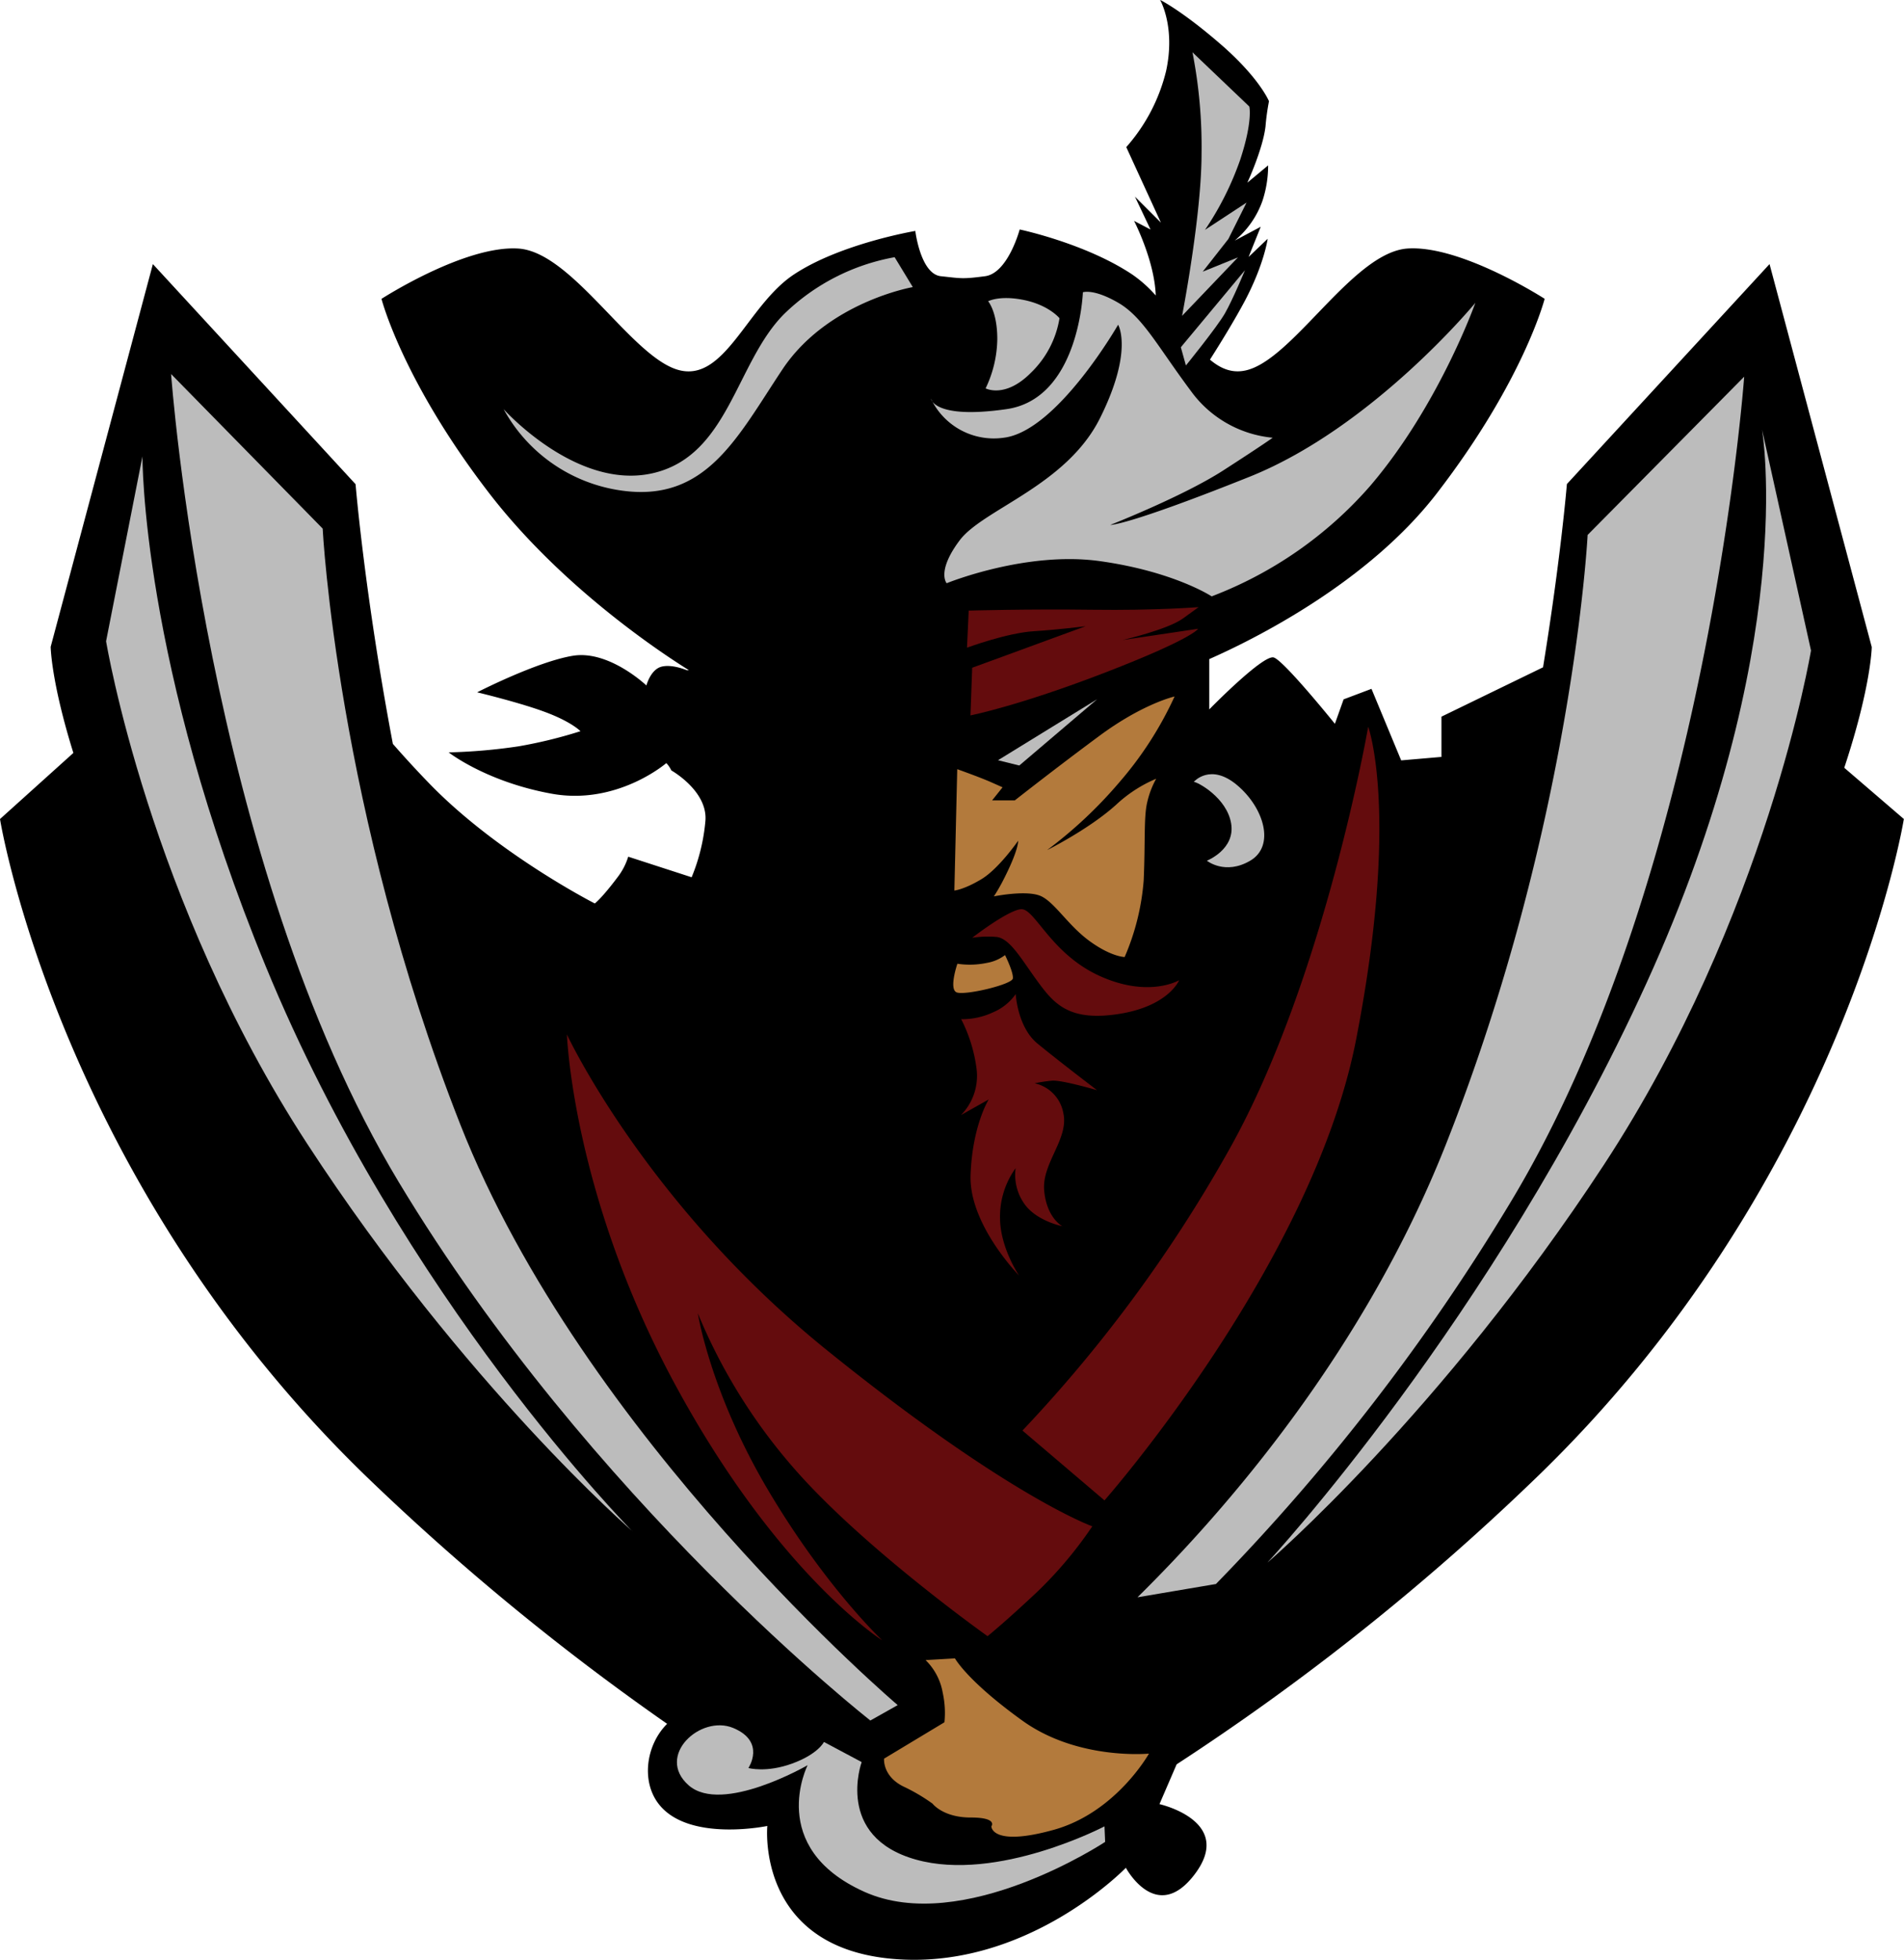<svg xmlns="http://www.w3.org/2000/svg" viewBox="0 0 378.36 389.52"><defs><style>.a{fill:#bcbcbc;}.b{fill:#b37a3c;}.c{fill:#640c0d;}</style></defs><title>Pirate992_4c</title><path d="M384.34,162.87l0-.08L372.49,152.6c5.37-16.24,5.46-24,5.46-24L357.64,52.49,317.37,96.21s-1.21,14.76-4.74,36.42l-20.19,9.81v8l-8,.69-5.9-14.22L273,139l-1.73,4.86s-10.06-12.49-12.14-13.18S246.3,141,246.3,141V131c8.43-3.72,31.45-15,45.31-33.06,17.21-22.37,21.34-38.55,21.34-38.55s-16.52-10.67-27.19-10-22.37,21.34-31.67,24.09c-2.93.87-5.38-.08-7.65-2,2.14-3.36,4.93-7.9,7-11.8,3.79-7.23,4.47-12.22,4.47-12.22l-3.79,3.61,2.41-6-5.16,2.75a18.12,18.12,0,0,0,5.51-7.92A22.33,22.33,0,0,0,258,32.87l-4.13,3.44s3.1-6.71,3.61-11.19a46.74,46.74,0,0,1,.69-5s-1.89-4.65-9.64-11.36-12-8.78-12-8.78,3.1,5.34,1.2,14.11a35.47,35.47,0,0,1-7.92,15.15l6.88,15-5.16-5.16,3.1,6.54-3.27-1.72s4,7.74,4.3,14.63v.19A25.51,25.51,0,0,0,231,54.56c-9.29-6.2-22.37-8.95-22.37-8.95s-2.32,8.69-6.88,9.29-4.73.43-8.78,0-5.08-9-5.08-9-14.89,2.5-24.18,8.69S150,76.24,140.67,73.49s-21-23.41-31.67-24.09-27.19,10-27.19,10,4.13,16.18,21.34,38.55c13.89,18.05,32.93,31,39.76,35.26h-.43s-3-1.29-5.11-.68-2.92,3.71-2.92,3.71-7.44-7.09-14.63-5.9-19,7.26-19,7.26,8.6,2.06,13.73,4,6.8,3.73,6.8,3.73a93.12,93.12,0,0,1-12.26,3,111,111,0,0,1-13.93,1.21s7.42,5.84,20.45,8.21,22.8-6.08,22.8-6.08a5.66,5.66,0,0,1,1,1.46s7.13,4,6.78,9.87a37.89,37.89,0,0,1-2.75,11.36l-12.6-4.09a12.92,12.92,0,0,1-2.13,4.1c-3.12,4.16-4.51,5.2-4.51,5.2S105.11,169.84,91.58,156c-2.59-2.66-5.17-5.47-7.51-8.15-5.61-29.67-7.41-51.61-7.41-51.61L36.38,52.49,16.07,128.56s.07,6.86,4.51,21.09L6,162.79s11.56,72.16,74,131.83a488.85,488.85,0,0,0,58.57,48c-4.29,4.25-5.31,11.88-1.26,16.43,6.2,7,21.17,3.87,21.17,3.87S156.16,386.72,183,389.3s46.73-18.07,46.73-18.07,6.07,11.36,13.68,1.29c8-10.58-7-13.94-7-13.94l3.41-7.91a479.36,479.36,0,0,0,70.51-56.06c62.44-59.67,74-131.83,74-131.83l0,.08Z" transform="translate(-6)"/><path class="a" d="M257.94,310.48s44.74-48.17,75.21-115,23-110.1,23-110.1l9.73,43.91S357.15,182,324.73,231.5s-66.78,79-66.78,79Z" transform="translate(-6)"/><path class="b" d="M235.78,154.77a26.86,26.86,0,0,0-8,5.19c-5.38,4.86-13.7,9-13.7,9a87.69,87.69,0,0,0,14.4-13.53,71.18,71.18,0,0,0,10.93-17s-6.24,1.39-14.92,7.81-16.83,12.84-16.83,12.84h-4.51l2.08-2.6-2.25-1c-2.25-1-6.76-2.6-6.76-2.6L195.65,177s1.91-.17,5.38-2.26,7.29-7.63,7.29-7.63.17,1.73-2.95,7.81a34.9,34.9,0,0,1-1.87,3.24s6.71-1.37,9.47,0,5.34,5.85,9.64,8.95,6.88,3.1,6.88,3.1A47.52,47.52,0,0,0,233.27,175c.34-7.57,0-12.56.69-15.49a17.61,17.61,0,0,1,1.82-4.77Z" transform="translate(-6)"/><path class="c" d="M118.64,205.57s15.61,33.65,51.69,62.79,52.73,35,52.73,35a80.19,80.19,0,0,1-10.75,12.84c-6.24,5.9-10.06,9-10.06,9s-23.94-17-37.81-32.61a111.19,111.19,0,0,1-19.77-31.57s2.43,15.61,13.88,35,22.76,30,22.76,30-20.68-13-41.15-50.83-21.51-69.73-21.51-69.73Z" transform="translate(-6)"/><path class="c" d="M277.87,144.52s-8.67,50-27.41,83.61a280.53,280.53,0,0,1-41.28,56.2l16.3,13.88s41.28-46.83,50-91.58,2.43-62.1,2.43-62.1Z" transform="translate(-6)"/><polygon class="a" points="198.32 151.1 218.03 138.97 202.55 152.15 198.32 151.1 198.32 151.1"/><path class="a" d="M178.88,342l5.51-3.1S121.94,285.8,97.44,223.42,70.12,105.06,70.12,105.06L40,74.34s6.91,96.93,45.23,160.59,93.69,107,93.69,107Z" transform="translate(-6)"/><path class="a" d="M131.68,304.36s-45.63-46-72.87-112.29C34,131.66,34.31,90.7,34.31,90.7l-7.23,36.75S35.57,179,67,227.26s64.7,77.1,64.7,77.1Z" transform="translate(-6)"/><path class="b" d="M189.9,329.92a11.94,11.94,0,0,1,3.44,6.54,18.59,18.59,0,0,1,.34,5.85l-12,7.23s-.34,3.44,3.79,5.51a36.33,36.33,0,0,1,5.85,3.44s2.07,2.75,7.57,2.75S203,363,203,363s0,4.13,12.39.69,18.93-15.15,18.93-15.15-14.11,1.38-25.13-6.54-13.42-12.39-13.42-12.39l-5.85.34Z" transform="translate(-6)"/><path class="a" d="M169.73,346.22l7.5,4S171.8,365.05,188,369.6,225.48,363,225.48,363l.13,3.09S197.31,384.8,177.75,376s-11.26-25.16-11.26-25.16-17,9.84-23.64,4,2.34-14.12,8.87-11.39,3,7.95,3,7.95,3.54,1,8.71-.89,6.3-4.28,6.3-4.28Z" transform="translate(-6)"/><path class="a" d="M243.25,155.41c.69,0,6.54,3.1,7.4,8.26s-4.82,7.4-4.82,7.4,3.61,2.93,8.61,0,2.75-10.5-2.58-15-8.61-.69-8.61-.69Z" transform="translate(-6)"/><path class="c" d="M199.19,186.39s6.88-5.34,9.64-5.68,5.85,8.78,15.66,13.25,15.83.86,15.83.86-2.07,5.16-12,6.71-12.91-2.06-16.18-6.54-5.51-8.61-8.26-8.78a21.23,21.23,0,0,0-4.65.17Z" transform="translate(-6)"/><path class="b" d="M196.26,191.55a16.58,16.58,0,0,0,5.85-.17,8.29,8.29,0,0,0,3.61-1.55s1.72,3.44,1.55,4.65-9.64,3.44-11.19,2.75.17-5.68.17-5.68Z" transform="translate(-6)"/><path class="c" d="M197,202.57a14.58,14.58,0,0,0,6.37-1.38,10.49,10.49,0,0,0,4.47-3.61s.34,6.54,4.3,9.81S224,216.68,224,216.68s-7.06-2.07-8.95-1.89a30.45,30.45,0,0,0-3.44.52,7.41,7.41,0,0,1,5.68,5.85c1.2,5.16-4.3,10-3.79,15.49s3.61,7.06,3.61,7.06-5.16-1-7.57-4.47a10,10,0,0,1-1.72-7.06,16.52,16.52,0,0,0-3.1,9.81c0,6,3.79,11.53,3.79,11.53s-10-10.15-9.64-20,3.61-15,3.61-15l-5.51,3.1a11.1,11.1,0,0,0,3.1-9.12,30,30,0,0,0-3.1-10Z" transform="translate(-6)"/><path class="c" d="M198.5,121.33l-.34,7.4s7.92-2.93,13.25-3.27,10.33-1,10.33-1l-22.55,8.26-.34,9.47s9.64-1.89,27-8.61,18.24-8.61,18.24-8.61l-15,2.24s8.95-2.07,12-4.3l3.1-2.24s-8.43.69-21.17.52-24.61.17-24.61.17Z" transform="translate(-6)"/><path class="a" d="M191,79.25A13.83,13.83,0,0,0,205.47,87c10.58-1.29,22.72-22.46,22.72-22.46s3.1,5.16-3.61,18.59-23.23,18.07-27.88,24.27-2.58,8.52-2.58,8.52,15.75-6.45,30.46-4.39,22.2,7,22.2,7a79.18,79.18,0,0,0,31.49-21.94c13.68-16,20.91-36.4,20.91-36.4s-20.39,24.78-44.92,34.59-27.62,9.55-27.62,9.55,14.46-5.68,22.46-10.84S258.91,87,258.91,87a22.67,22.67,0,0,1-16.26-9.29c-6.71-9-9.55-14.71-14.46-17.55s-7-2.07-7-2.07S220.44,79.25,206,81.32s-15-2.07-15-2.07Z" transform="translate(-6)"/><path class="a" d="M202.37,59.89s1.81,2.07,1.81,7.49a23.26,23.26,0,0,1-2.32,9.81s3.87,2.07,9-3.1a19.33,19.33,0,0,0,5.68-10.84s-2.07-2.58-7-3.61-7.23.26-7.23.26Z" transform="translate(-6)"/><path class="a" d="M242.9,10.33l11.36,10.84S255,24,252.45,31.75a59.82,59.82,0,0,1-7,13.94l8.26-5.42-3.61,7.23L245,54l7-2.84-11.1,11.62s3.87-19.88,3.87-32.27a97.54,97.54,0,0,0-1.81-20.14Z" transform="translate(-6)"/><path class="a" d="M240.67,69,253.4,53.7s-2.41,5.85-4,8.61-7.74,10.33-7.74,10.33l-1-3.61Z" transform="translate(-6)"/><path class="a" d="M106.08,81.32A31.69,31.69,0,0,0,129.49,97.5c16.87,2.41,23.06-10.67,32-24.09s25.9-16.35,25.9-16.35l-3.61-5.94a42.15,42.15,0,0,0-21.94,11.27c-9.64,9.64-11,28.23-26.16,31.67s-29.6-12.74-29.6-12.74Z" transform="translate(-6)"/><path class="a" d="M321.49,106.33s-2.92,57.34-28.21,121.24c-16.3,41.18-43.77,72.69-61.24,89.9l15.59-2.64a415.44,415.44,0,0,0,58.29-75.46c39.55-65.21,46.68-164.5,46.68-164.5l-31.12,31.46Z" transform="translate(-6)"/></svg>